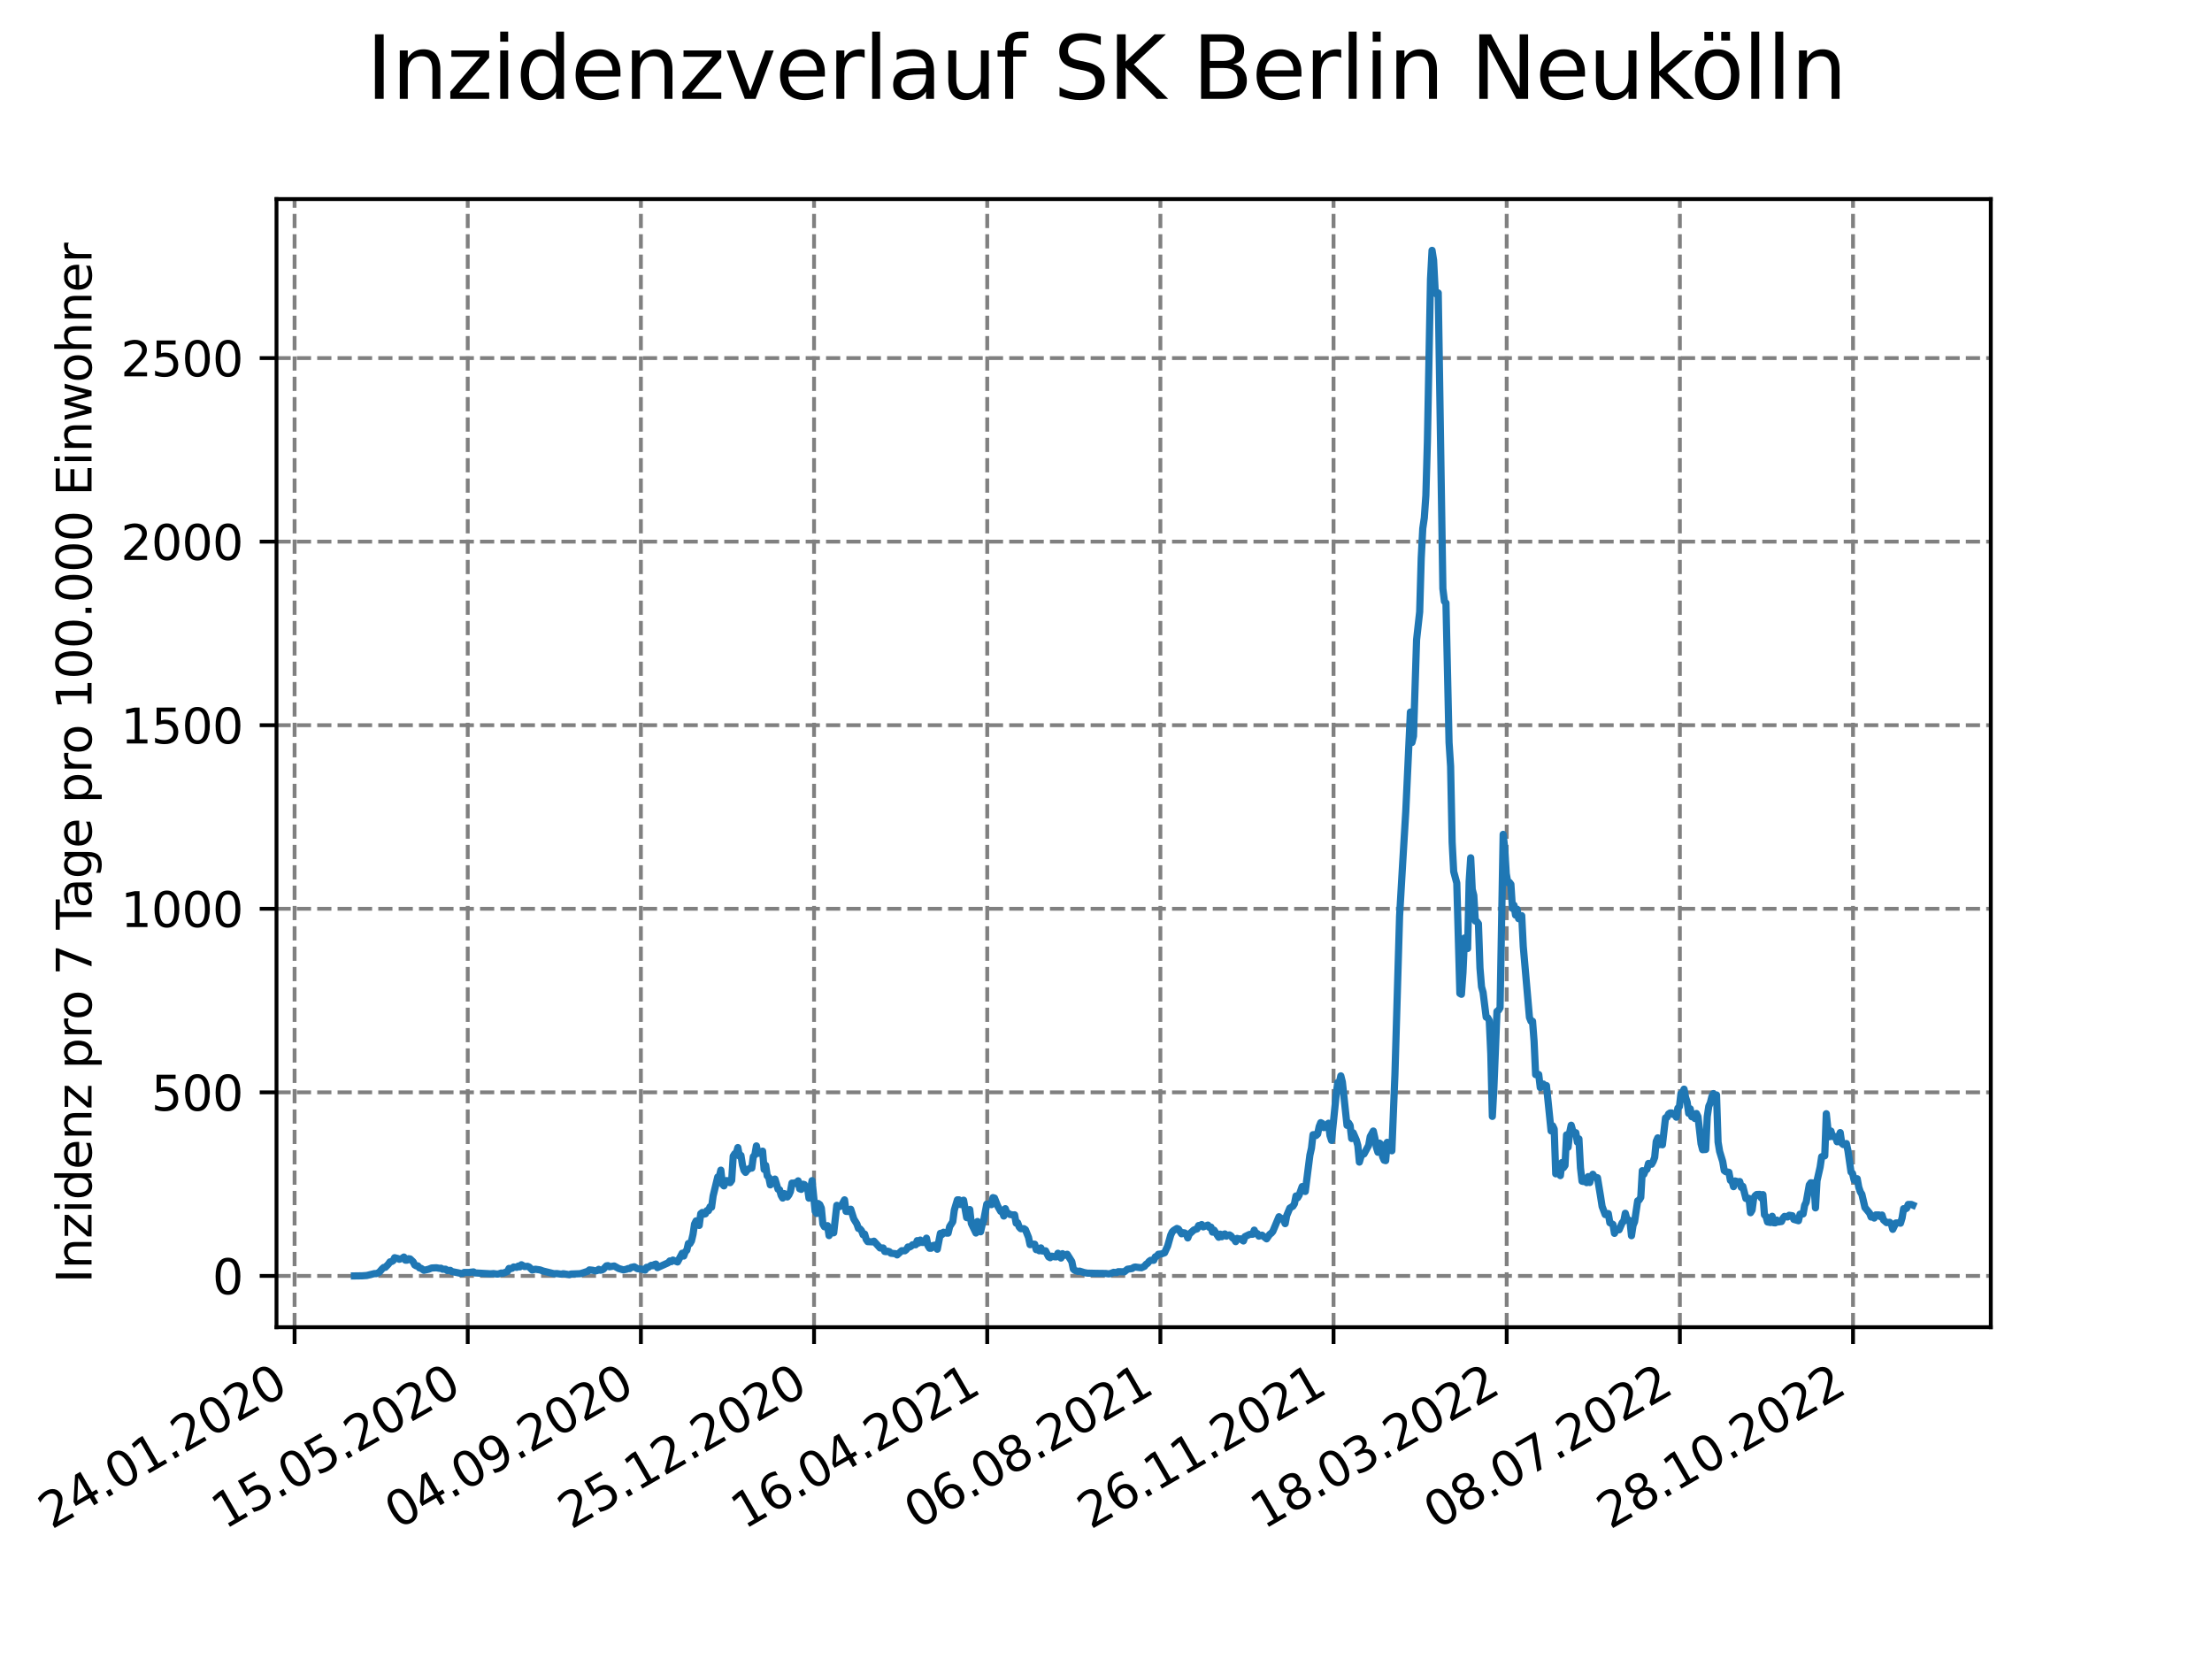 <?xml version="1.0" encoding="utf-8" standalone="no"?>
<!DOCTYPE svg PUBLIC "-//W3C//DTD SVG 1.1//EN"
  "http://www.w3.org/Graphics/SVG/1.1/DTD/svg11.dtd">
<svg xmlns:xlink="http://www.w3.org/1999/xlink" width="460.8pt" height="345.6pt" viewBox="0 0 460.8 345.6" xmlns="http://www.w3.org/2000/svg" version="1.1">
 <defs>
  <style type="text/css">*{stroke-linejoin: round; stroke-linecap: butt}</style>
 </defs>
 <g id="figure_1">
  <g id="patch_1">
   <path d="M 0 345.6 
L 460.8 345.6 
L 460.8 0 
L 0 0 
z
" style="fill: #ffffff"/>
  </g>
  <g id="axes_1">
   <g id="patch_2">
    <path d="M 57.6 276.48 
L 414.72 276.48 
L 414.72 41.472 
L 57.6 41.472 
z
" style="fill: #ffffff"/>
   </g>
   <g id="matplotlib.axis_1">
    <g id="xtick_1">
     <g id="line2d_1">
      <path d="M 61.366 276.48 
L 61.366 41.472 
" clip-path="url(#pa48aace4c1)" style="fill: none; stroke-dasharray: 2.96,1.28; stroke-dashoffset: 0; stroke: #808080; stroke-width: 0.8"/>
     </g>
     <g id="line2d_2">
      <defs>
       <path id="m41b47f942e" d="M 0 0 
L 0 3.5 
" style="stroke: #000000; stroke-width: 0.8"/>
      </defs>
      <g>
       <use xlink:href="#m41b47f942e" x="61.366" y="276.48" style="stroke: #000000; stroke-width: 0.8"/>
      </g>
     </g>
     <g id="text_1">
      <!-- 24.01.2020 -->
      <g transform="translate(10.74 318.689) rotate(-30) scale(0.1 -0.1)">
       <defs>
        <path id="DejaVuSans-32" d="M 1228 531 
L 3431 531 
L 3431 0 
L 469 0 
L 469 531 
Q 828 903 1448 1529 
Q 2069 2156 2228 2338 
Q 2531 2678 2651 2914 
Q 2772 3150 2772 3378 
Q 2772 3750 2511 3984 
Q 2250 4219 1831 4219 
Q 1534 4219 1204 4116 
Q 875 4013 500 3803 
L 500 4441 
Q 881 4594 1212 4672 
Q 1544 4750 1819 4750 
Q 2544 4750 2975 4387 
Q 3406 4025 3406 3419 
Q 3406 3131 3298 2873 
Q 3191 2616 2906 2266 
Q 2828 2175 2409 1742 
Q 1991 1309 1228 531 
z
" transform="scale(0.016)"/>
        <path id="DejaVuSans-34" d="M 2419 4116 
L 825 1625 
L 2419 1625 
L 2419 4116 
z
M 2253 4666 
L 3047 4666 
L 3047 1625 
L 3713 1625 
L 3713 1100 
L 3047 1100 
L 3047 0 
L 2419 0 
L 2419 1100 
L 313 1100 
L 313 1709 
L 2253 4666 
z
" transform="scale(0.016)"/>
        <path id="DejaVuSans-2e" d="M 684 794 
L 1344 794 
L 1344 0 
L 684 0 
L 684 794 
z
" transform="scale(0.016)"/>
        <path id="DejaVuSans-30" d="M 2034 4250 
Q 1547 4250 1301 3770 
Q 1056 3291 1056 2328 
Q 1056 1369 1301 889 
Q 1547 409 2034 409 
Q 2525 409 2770 889 
Q 3016 1369 3016 2328 
Q 3016 3291 2770 3770 
Q 2525 4250 2034 4250 
z
M 2034 4750 
Q 2819 4750 3233 4129 
Q 3647 3509 3647 2328 
Q 3647 1150 3233 529 
Q 2819 -91 2034 -91 
Q 1250 -91 836 529 
Q 422 1150 422 2328 
Q 422 3509 836 4129 
Q 1250 4750 2034 4750 
z
" transform="scale(0.016)"/>
        <path id="DejaVuSans-31" d="M 794 531 
L 1825 531 
L 1825 4091 
L 703 3866 
L 703 4441 
L 1819 4666 
L 2450 4666 
L 2450 531 
L 3481 531 
L 3481 0 
L 794 0 
L 794 531 
z
" transform="scale(0.016)"/>
       </defs>
       <use xlink:href="#DejaVuSans-32"/>
       <use xlink:href="#DejaVuSans-34" x="63.623"/>
       <use xlink:href="#DejaVuSans-2e" x="127.246"/>
       <use xlink:href="#DejaVuSans-30" x="159.033"/>
       <use xlink:href="#DejaVuSans-31" x="222.656"/>
       <use xlink:href="#DejaVuSans-2e" x="286.279"/>
       <use xlink:href="#DejaVuSans-32" x="318.066"/>
       <use xlink:href="#DejaVuSans-30" x="381.689"/>
       <use xlink:href="#DejaVuSans-32" x="445.312"/>
       <use xlink:href="#DejaVuSans-30" x="508.936"/>
      </g>
     </g>
    </g>
    <g id="xtick_2">
     <g id="line2d_3">
      <path d="M 97.438 276.48 
L 97.438 41.472 
" clip-path="url(#pa48aace4c1)" style="fill: none; stroke-dasharray: 2.96,1.28; stroke-dashoffset: 0; stroke: #808080; stroke-width: 0.8"/>
     </g>
     <g id="line2d_4">
      <g>
       <use xlink:href="#m41b47f942e" x="97.438" y="276.48" style="stroke: #000000; stroke-width: 0.8"/>
      </g>
     </g>
     <g id="text_2">
      <!-- 15.05.2020 -->
      <g transform="translate(46.813 318.689) rotate(-30) scale(0.1 -0.1)">
       <defs>
        <path id="DejaVuSans-35" d="M 691 4666 
L 3169 4666 
L 3169 4134 
L 1269 4134 
L 1269 2991 
Q 1406 3038 1543 3061 
Q 1681 3084 1819 3084 
Q 2600 3084 3056 2656 
Q 3513 2228 3513 1497 
Q 3513 744 3044 326 
Q 2575 -91 1722 -91 
Q 1428 -91 1123 -41 
Q 819 9 494 109 
L 494 744 
Q 775 591 1075 516 
Q 1375 441 1709 441 
Q 2250 441 2565 725 
Q 2881 1009 2881 1497 
Q 2881 1984 2565 2268 
Q 2250 2553 1709 2553 
Q 1456 2553 1204 2497 
Q 953 2441 691 2322 
L 691 4666 
z
" transform="scale(0.016)"/>
       </defs>
       <use xlink:href="#DejaVuSans-31"/>
       <use xlink:href="#DejaVuSans-35" x="63.623"/>
       <use xlink:href="#DejaVuSans-2e" x="127.246"/>
       <use xlink:href="#DejaVuSans-30" x="159.033"/>
       <use xlink:href="#DejaVuSans-35" x="222.656"/>
       <use xlink:href="#DejaVuSans-2e" x="286.279"/>
       <use xlink:href="#DejaVuSans-32" x="318.066"/>
       <use xlink:href="#DejaVuSans-30" x="381.689"/>
       <use xlink:href="#DejaVuSans-32" x="445.312"/>
       <use xlink:href="#DejaVuSans-30" x="508.936"/>
      </g>
     </g>
    </g>
    <g id="xtick_3">
     <g id="line2d_5">
      <path d="M 133.511 276.48 
L 133.511 41.472 
" clip-path="url(#pa48aace4c1)" style="fill: none; stroke-dasharray: 2.96,1.28; stroke-dashoffset: 0; stroke: #808080; stroke-width: 0.8"/>
     </g>
     <g id="line2d_6">
      <g>
       <use xlink:href="#m41b47f942e" x="133.511" y="276.48" style="stroke: #000000; stroke-width: 0.8"/>
      </g>
     </g>
     <g id="text_3">
      <!-- 04.09.2020 -->
      <g transform="translate(82.886 318.689) rotate(-30) scale(0.1 -0.1)">
       <defs>
        <path id="DejaVuSans-39" d="M 703 97 
L 703 672 
Q 941 559 1184 500 
Q 1428 441 1663 441 
Q 2288 441 2617 861 
Q 2947 1281 2994 2138 
Q 2813 1869 2534 1725 
Q 2256 1581 1919 1581 
Q 1219 1581 811 2004 
Q 403 2428 403 3163 
Q 403 3881 828 4315 
Q 1253 4750 1959 4750 
Q 2769 4750 3195 4129 
Q 3622 3509 3622 2328 
Q 3622 1225 3098 567 
Q 2575 -91 1691 -91 
Q 1453 -91 1209 -44 
Q 966 3 703 97 
z
M 1959 2075 
Q 2384 2075 2632 2365 
Q 2881 2656 2881 3163 
Q 2881 3666 2632 3958 
Q 2384 4250 1959 4250 
Q 1534 4250 1286 3958 
Q 1038 3666 1038 3163 
Q 1038 2656 1286 2365 
Q 1534 2075 1959 2075 
z
" transform="scale(0.016)"/>
       </defs>
       <use xlink:href="#DejaVuSans-30"/>
       <use xlink:href="#DejaVuSans-34" x="63.623"/>
       <use xlink:href="#DejaVuSans-2e" x="127.246"/>
       <use xlink:href="#DejaVuSans-30" x="159.033"/>
       <use xlink:href="#DejaVuSans-39" x="222.656"/>
       <use xlink:href="#DejaVuSans-2e" x="286.279"/>
       <use xlink:href="#DejaVuSans-32" x="318.066"/>
       <use xlink:href="#DejaVuSans-30" x="381.689"/>
       <use xlink:href="#DejaVuSans-32" x="445.312"/>
       <use xlink:href="#DejaVuSans-30" x="508.936"/>
      </g>
     </g>
    </g>
    <g id="xtick_4">
     <g id="line2d_7">
      <path d="M 169.584 276.48 
L 169.584 41.472 
" clip-path="url(#pa48aace4c1)" style="fill: none; stroke-dasharray: 2.96,1.28; stroke-dashoffset: 0; stroke: #808080; stroke-width: 0.8"/>
     </g>
     <g id="line2d_8">
      <g>
       <use xlink:href="#m41b47f942e" x="169.584" y="276.48" style="stroke: #000000; stroke-width: 0.8"/>
      </g>
     </g>
     <g id="text_4">
      <!-- 25.12.2020 -->
      <g transform="translate(118.959 318.689) rotate(-30) scale(0.1 -0.1)">
       <use xlink:href="#DejaVuSans-32"/>
       <use xlink:href="#DejaVuSans-35" x="63.623"/>
       <use xlink:href="#DejaVuSans-2e" x="127.246"/>
       <use xlink:href="#DejaVuSans-31" x="159.033"/>
       <use xlink:href="#DejaVuSans-32" x="222.656"/>
       <use xlink:href="#DejaVuSans-2e" x="286.279"/>
       <use xlink:href="#DejaVuSans-32" x="318.066"/>
       <use xlink:href="#DejaVuSans-30" x="381.689"/>
       <use xlink:href="#DejaVuSans-32" x="445.312"/>
       <use xlink:href="#DejaVuSans-30" x="508.936"/>
      </g>
     </g>
    </g>
    <g id="xtick_5">
     <g id="line2d_9">
      <path d="M 205.657 276.48 
L 205.657 41.472 
" clip-path="url(#pa48aace4c1)" style="fill: none; stroke-dasharray: 2.96,1.28; stroke-dashoffset: 0; stroke: #808080; stroke-width: 0.8"/>
     </g>
     <g id="line2d_10">
      <g>
       <use xlink:href="#m41b47f942e" x="205.657" y="276.48" style="stroke: #000000; stroke-width: 0.8"/>
      </g>
     </g>
     <g id="text_5">
      <!-- 16.04.2021 -->
      <g transform="translate(155.031 318.689) rotate(-30) scale(0.1 -0.1)">
       <defs>
        <path id="DejaVuSans-36" d="M 2113 2584 
Q 1688 2584 1439 2293 
Q 1191 2003 1191 1497 
Q 1191 994 1439 701 
Q 1688 409 2113 409 
Q 2538 409 2786 701 
Q 3034 994 3034 1497 
Q 3034 2003 2786 2293 
Q 2538 2584 2113 2584 
z
M 3366 4563 
L 3366 3988 
Q 3128 4100 2886 4159 
Q 2644 4219 2406 4219 
Q 1781 4219 1451 3797 
Q 1122 3375 1075 2522 
Q 1259 2794 1537 2939 
Q 1816 3084 2150 3084 
Q 2853 3084 3261 2657 
Q 3669 2231 3669 1497 
Q 3669 778 3244 343 
Q 2819 -91 2113 -91 
Q 1303 -91 875 529 
Q 447 1150 447 2328 
Q 447 3434 972 4092 
Q 1497 4750 2381 4750 
Q 2619 4750 2861 4703 
Q 3103 4656 3366 4563 
z
" transform="scale(0.016)"/>
       </defs>
       <use xlink:href="#DejaVuSans-31"/>
       <use xlink:href="#DejaVuSans-36" x="63.623"/>
       <use xlink:href="#DejaVuSans-2e" x="127.246"/>
       <use xlink:href="#DejaVuSans-30" x="159.033"/>
       <use xlink:href="#DejaVuSans-34" x="222.656"/>
       <use xlink:href="#DejaVuSans-2e" x="286.279"/>
       <use xlink:href="#DejaVuSans-32" x="318.066"/>
       <use xlink:href="#DejaVuSans-30" x="381.689"/>
       <use xlink:href="#DejaVuSans-32" x="445.312"/>
       <use xlink:href="#DejaVuSans-31" x="508.936"/>
      </g>
     </g>
    </g>
    <g id="xtick_6">
     <g id="line2d_11">
      <path d="M 241.729 276.48 
L 241.729 41.472 
" clip-path="url(#pa48aace4c1)" style="fill: none; stroke-dasharray: 2.96,1.28; stroke-dashoffset: 0; stroke: #808080; stroke-width: 0.8"/>
     </g>
     <g id="line2d_12">
      <g>
       <use xlink:href="#m41b47f942e" x="241.729" y="276.48" style="stroke: #000000; stroke-width: 0.8"/>
      </g>
     </g>
     <g id="text_6">
      <!-- 06.08.2021 -->
      <g transform="translate(191.104 318.689) rotate(-30) scale(0.1 -0.1)">
       <defs>
        <path id="DejaVuSans-38" d="M 2034 2216 
Q 1584 2216 1326 1975 
Q 1069 1734 1069 1313 
Q 1069 891 1326 650 
Q 1584 409 2034 409 
Q 2484 409 2743 651 
Q 3003 894 3003 1313 
Q 3003 1734 2745 1975 
Q 2488 2216 2034 2216 
z
M 1403 2484 
Q 997 2584 770 2862 
Q 544 3141 544 3541 
Q 544 4100 942 4425 
Q 1341 4750 2034 4750 
Q 2731 4750 3128 4425 
Q 3525 4100 3525 3541 
Q 3525 3141 3298 2862 
Q 3072 2584 2669 2484 
Q 3125 2378 3379 2068 
Q 3634 1759 3634 1313 
Q 3634 634 3220 271 
Q 2806 -91 2034 -91 
Q 1263 -91 848 271 
Q 434 634 434 1313 
Q 434 1759 690 2068 
Q 947 2378 1403 2484 
z
M 1172 3481 
Q 1172 3119 1398 2916 
Q 1625 2713 2034 2713 
Q 2441 2713 2670 2916 
Q 2900 3119 2900 3481 
Q 2900 3844 2670 4047 
Q 2441 4250 2034 4250 
Q 1625 4250 1398 4047 
Q 1172 3844 1172 3481 
z
" transform="scale(0.016)"/>
       </defs>
       <use xlink:href="#DejaVuSans-30"/>
       <use xlink:href="#DejaVuSans-36" x="63.623"/>
       <use xlink:href="#DejaVuSans-2e" x="127.246"/>
       <use xlink:href="#DejaVuSans-30" x="159.033"/>
       <use xlink:href="#DejaVuSans-38" x="222.656"/>
       <use xlink:href="#DejaVuSans-2e" x="286.279"/>
       <use xlink:href="#DejaVuSans-32" x="318.066"/>
       <use xlink:href="#DejaVuSans-30" x="381.689"/>
       <use xlink:href="#DejaVuSans-32" x="445.312"/>
       <use xlink:href="#DejaVuSans-31" x="508.936"/>
      </g>
     </g>
    </g>
    <g id="xtick_7">
     <g id="line2d_13">
      <path d="M 277.802 276.48 
L 277.802 41.472 
" clip-path="url(#pa48aace4c1)" style="fill: none; stroke-dasharray: 2.96,1.28; stroke-dashoffset: 0; stroke: #808080; stroke-width: 0.8"/>
     </g>
     <g id="line2d_14">
      <g>
       <use xlink:href="#m41b47f942e" x="277.802" y="276.48" style="stroke: #000000; stroke-width: 0.8"/>
      </g>
     </g>
     <g id="text_7">
      <!-- 26.11.2021 -->
      <g transform="translate(227.177 318.689) rotate(-30) scale(0.1 -0.1)">
       <use xlink:href="#DejaVuSans-32"/>
       <use xlink:href="#DejaVuSans-36" x="63.623"/>
       <use xlink:href="#DejaVuSans-2e" x="127.246"/>
       <use xlink:href="#DejaVuSans-31" x="159.033"/>
       <use xlink:href="#DejaVuSans-31" x="222.656"/>
       <use xlink:href="#DejaVuSans-2e" x="286.279"/>
       <use xlink:href="#DejaVuSans-32" x="318.066"/>
       <use xlink:href="#DejaVuSans-30" x="381.689"/>
       <use xlink:href="#DejaVuSans-32" x="445.312"/>
       <use xlink:href="#DejaVuSans-31" x="508.936"/>
      </g>
     </g>
    </g>
    <g id="xtick_8">
     <g id="line2d_15">
      <path d="M 313.875 276.48 
L 313.875 41.472 
" clip-path="url(#pa48aace4c1)" style="fill: none; stroke-dasharray: 2.96,1.28; stroke-dashoffset: 0; stroke: #808080; stroke-width: 0.8"/>
     </g>
     <g id="line2d_16">
      <g>
       <use xlink:href="#m41b47f942e" x="313.875" y="276.48" style="stroke: #000000; stroke-width: 0.8"/>
      </g>
     </g>
     <g id="text_8">
      <!-- 18.03.2022 -->
      <g transform="translate(263.25 318.689) rotate(-30) scale(0.1 -0.1)">
       <defs>
        <path id="DejaVuSans-33" d="M 2597 2516 
Q 3050 2419 3304 2112 
Q 3559 1806 3559 1356 
Q 3559 666 3084 287 
Q 2609 -91 1734 -91 
Q 1441 -91 1130 -33 
Q 819 25 488 141 
L 488 750 
Q 750 597 1062 519 
Q 1375 441 1716 441 
Q 2309 441 2620 675 
Q 2931 909 2931 1356 
Q 2931 1769 2642 2001 
Q 2353 2234 1838 2234 
L 1294 2234 
L 1294 2753 
L 1863 2753 
Q 2328 2753 2575 2939 
Q 2822 3125 2822 3475 
Q 2822 3834 2567 4026 
Q 2313 4219 1838 4219 
Q 1578 4219 1281 4162 
Q 984 4106 628 3988 
L 628 4550 
Q 988 4650 1302 4700 
Q 1616 4750 1894 4750 
Q 2613 4750 3031 4423 
Q 3450 4097 3450 3541 
Q 3450 3153 3228 2886 
Q 3006 2619 2597 2516 
z
" transform="scale(0.016)"/>
       </defs>
       <use xlink:href="#DejaVuSans-31"/>
       <use xlink:href="#DejaVuSans-38" x="63.623"/>
       <use xlink:href="#DejaVuSans-2e" x="127.246"/>
       <use xlink:href="#DejaVuSans-30" x="159.033"/>
       <use xlink:href="#DejaVuSans-33" x="222.656"/>
       <use xlink:href="#DejaVuSans-2e" x="286.279"/>
       <use xlink:href="#DejaVuSans-32" x="318.066"/>
       <use xlink:href="#DejaVuSans-30" x="381.689"/>
       <use xlink:href="#DejaVuSans-32" x="445.312"/>
       <use xlink:href="#DejaVuSans-32" x="508.936"/>
      </g>
     </g>
    </g>
    <g id="xtick_9">
     <g id="line2d_17">
      <path d="M 349.947 276.48 
L 349.947 41.472 
" clip-path="url(#pa48aace4c1)" style="fill: none; stroke-dasharray: 2.96,1.28; stroke-dashoffset: 0; stroke: #808080; stroke-width: 0.8"/>
     </g>
     <g id="line2d_18">
      <g>
       <use xlink:href="#m41b47f942e" x="349.947" y="276.48" style="stroke: #000000; stroke-width: 0.8"/>
      </g>
     </g>
     <g id="text_9">
      <!-- 08.07.2022 -->
      <g transform="translate(299.322 318.689) rotate(-30) scale(0.1 -0.1)">
       <defs>
        <path id="DejaVuSans-37" d="M 525 4666 
L 3525 4666 
L 3525 4397 
L 1831 0 
L 1172 0 
L 2766 4134 
L 525 4134 
L 525 4666 
z
" transform="scale(0.016)"/>
       </defs>
       <use xlink:href="#DejaVuSans-30"/>
       <use xlink:href="#DejaVuSans-38" x="63.623"/>
       <use xlink:href="#DejaVuSans-2e" x="127.246"/>
       <use xlink:href="#DejaVuSans-30" x="159.033"/>
       <use xlink:href="#DejaVuSans-37" x="222.656"/>
       <use xlink:href="#DejaVuSans-2e" x="286.279"/>
       <use xlink:href="#DejaVuSans-32" x="318.066"/>
       <use xlink:href="#DejaVuSans-30" x="381.689"/>
       <use xlink:href="#DejaVuSans-32" x="445.312"/>
       <use xlink:href="#DejaVuSans-32" x="508.936"/>
      </g>
     </g>
    </g>
    <g id="xtick_10">
     <g id="line2d_19">
      <path d="M 386.02 276.48 
L 386.02 41.472 
" clip-path="url(#pa48aace4c1)" style="fill: none; stroke-dasharray: 2.96,1.28; stroke-dashoffset: 0; stroke: #808080; stroke-width: 0.8"/>
     </g>
     <g id="line2d_20">
      <g>
       <use xlink:href="#m41b47f942e" x="386.02" y="276.48" style="stroke: #000000; stroke-width: 0.8"/>
      </g>
     </g>
     <g id="text_10">
      <!-- 28.10.2022 -->
      <g transform="translate(335.395 318.689) rotate(-30) scale(0.1 -0.1)">
       <use xlink:href="#DejaVuSans-32"/>
       <use xlink:href="#DejaVuSans-38" x="63.623"/>
       <use xlink:href="#DejaVuSans-2e" x="127.246"/>
       <use xlink:href="#DejaVuSans-31" x="159.033"/>
       <use xlink:href="#DejaVuSans-30" x="222.656"/>
       <use xlink:href="#DejaVuSans-2e" x="286.279"/>
       <use xlink:href="#DejaVuSans-32" x="318.066"/>
       <use xlink:href="#DejaVuSans-30" x="381.689"/>
       <use xlink:href="#DejaVuSans-32" x="445.312"/>
       <use xlink:href="#DejaVuSans-32" x="508.936"/>
      </g>
     </g>
    </g>
   </g>
   <g id="matplotlib.axis_2">
    <g id="ytick_1">
     <g id="line2d_21">
      <path d="M 57.6 265.798 
L 414.72 265.798 
" clip-path="url(#pa48aace4c1)" style="fill: none; stroke-dasharray: 2.96,1.28; stroke-dashoffset: 0; stroke: #808080; stroke-width: 0.8"/>
     </g>
     <g id="line2d_22">
      <defs>
       <path id="m8c62182366" d="M 0 0 
L -3.5 0 
" style="stroke: #000000; stroke-width: 0.8"/>
      </defs>
      <g>
       <use xlink:href="#m8c62182366" x="57.6" y="265.798" style="stroke: #000000; stroke-width: 0.8"/>
      </g>
     </g>
     <g id="text_11">
      <!-- 0 -->
      <g transform="translate(44.237 269.597) scale(0.1 -0.1)">
       <use xlink:href="#DejaVuSans-30"/>
      </g>
     </g>
    </g>
    <g id="ytick_2">
     <g id="line2d_23">
      <path d="M 57.6 227.557 
L 414.72 227.557 
" clip-path="url(#pa48aace4c1)" style="fill: none; stroke-dasharray: 2.96,1.28; stroke-dashoffset: 0; stroke: #808080; stroke-width: 0.8"/>
     </g>
     <g id="line2d_24">
      <g>
       <use xlink:href="#m8c62182366" x="57.6" y="227.557" style="stroke: #000000; stroke-width: 0.8"/>
      </g>
     </g>
     <g id="text_12">
      <!-- 500 -->
      <g transform="translate(31.512 231.356) scale(0.1 -0.1)">
       <use xlink:href="#DejaVuSans-35"/>
       <use xlink:href="#DejaVuSans-30" x="63.623"/>
       <use xlink:href="#DejaVuSans-30" x="127.246"/>
      </g>
     </g>
    </g>
    <g id="ytick_3">
     <g id="line2d_25">
      <path d="M 57.6 189.317 
L 414.72 189.317 
" clip-path="url(#pa48aace4c1)" style="fill: none; stroke-dasharray: 2.96,1.28; stroke-dashoffset: 0; stroke: #808080; stroke-width: 0.8"/>
     </g>
     <g id="line2d_26">
      <g>
       <use xlink:href="#m8c62182366" x="57.6" y="189.317" style="stroke: #000000; stroke-width: 0.8"/>
      </g>
     </g>
     <g id="text_13">
      <!-- 1000 -->
      <g transform="translate(25.15 193.116) scale(0.1 -0.1)">
       <use xlink:href="#DejaVuSans-31"/>
       <use xlink:href="#DejaVuSans-30" x="63.623"/>
       <use xlink:href="#DejaVuSans-30" x="127.246"/>
       <use xlink:href="#DejaVuSans-30" x="190.869"/>
      </g>
     </g>
    </g>
    <g id="ytick_4">
     <g id="line2d_27">
      <path d="M 57.6 151.076 
L 414.72 151.076 
" clip-path="url(#pa48aace4c1)" style="fill: none; stroke-dasharray: 2.96,1.28; stroke-dashoffset: 0; stroke: #808080; stroke-width: 0.8"/>
     </g>
     <g id="line2d_28">
      <g>
       <use xlink:href="#m8c62182366" x="57.6" y="151.076" style="stroke: #000000; stroke-width: 0.8"/>
      </g>
     </g>
     <g id="text_14">
      <!-- 1500 -->
      <g transform="translate(25.15 154.875) scale(0.1 -0.1)">
       <use xlink:href="#DejaVuSans-31"/>
       <use xlink:href="#DejaVuSans-35" x="63.623"/>
       <use xlink:href="#DejaVuSans-30" x="127.246"/>
       <use xlink:href="#DejaVuSans-30" x="190.869"/>
      </g>
     </g>
    </g>
    <g id="ytick_5">
     <g id="line2d_29">
      <path d="M 57.6 112.835 
L 414.72 112.835 
" clip-path="url(#pa48aace4c1)" style="fill: none; stroke-dasharray: 2.96,1.28; stroke-dashoffset: 0; stroke: #808080; stroke-width: 0.8"/>
     </g>
     <g id="line2d_30">
      <g>
       <use xlink:href="#m8c62182366" x="57.6" y="112.835" style="stroke: #000000; stroke-width: 0.8"/>
      </g>
     </g>
     <g id="text_15">
      <!-- 2000 -->
      <g transform="translate(25.15 116.635) scale(0.1 -0.1)">
       <use xlink:href="#DejaVuSans-32"/>
       <use xlink:href="#DejaVuSans-30" x="63.623"/>
       <use xlink:href="#DejaVuSans-30" x="127.246"/>
       <use xlink:href="#DejaVuSans-30" x="190.869"/>
      </g>
     </g>
    </g>
    <g id="ytick_6">
     <g id="line2d_31">
      <path d="M 57.6 74.595 
L 414.72 74.595 
" clip-path="url(#pa48aace4c1)" style="fill: none; stroke-dasharray: 2.96,1.28; stroke-dashoffset: 0; stroke: #808080; stroke-width: 0.8"/>
     </g>
     <g id="line2d_32">
      <g>
       <use xlink:href="#m8c62182366" x="57.6" y="74.595" style="stroke: #000000; stroke-width: 0.8"/>
      </g>
     </g>
     <g id="text_16">
      <!-- 2500 -->
      <g transform="translate(25.15 78.394) scale(0.1 -0.1)">
       <use xlink:href="#DejaVuSans-32"/>
       <use xlink:href="#DejaVuSans-35" x="63.623"/>
       <use xlink:href="#DejaVuSans-30" x="127.246"/>
       <use xlink:href="#DejaVuSans-30" x="190.869"/>
      </g>
     </g>
    </g>
    <g id="text_17">
     <!-- Inzidenz pro 7 Tage pro 100.000 Einwohner -->
     <g transform="translate(19.07 267.301) rotate(-90) scale(0.1 -0.1)">
      <defs>
       <path id="DejaVuSans-49" d="M 628 4666 
L 1259 4666 
L 1259 0 
L 628 0 
L 628 4666 
z
" transform="scale(0.016)"/>
       <path id="DejaVuSans-6e" d="M 3513 2113 
L 3513 0 
L 2938 0 
L 2938 2094 
Q 2938 2591 2744 2837 
Q 2550 3084 2163 3084 
Q 1697 3084 1428 2787 
Q 1159 2491 1159 1978 
L 1159 0 
L 581 0 
L 581 3500 
L 1159 3500 
L 1159 2956 
Q 1366 3272 1645 3428 
Q 1925 3584 2291 3584 
Q 2894 3584 3203 3211 
Q 3513 2838 3513 2113 
z
" transform="scale(0.016)"/>
       <path id="DejaVuSans-7a" d="M 353 3500 
L 3084 3500 
L 3084 2975 
L 922 459 
L 3084 459 
L 3084 0 
L 275 0 
L 275 525 
L 2438 3041 
L 353 3041 
L 353 3500 
z
" transform="scale(0.016)"/>
       <path id="DejaVuSans-69" d="M 603 3500 
L 1178 3500 
L 1178 0 
L 603 0 
L 603 3500 
z
M 603 4863 
L 1178 4863 
L 1178 4134 
L 603 4134 
L 603 4863 
z
" transform="scale(0.016)"/>
       <path id="DejaVuSans-64" d="M 2906 2969 
L 2906 4863 
L 3481 4863 
L 3481 0 
L 2906 0 
L 2906 525 
Q 2725 213 2448 61 
Q 2172 -91 1784 -91 
Q 1150 -91 751 415 
Q 353 922 353 1747 
Q 353 2572 751 3078 
Q 1150 3584 1784 3584 
Q 2172 3584 2448 3432 
Q 2725 3281 2906 2969 
z
M 947 1747 
Q 947 1113 1208 752 
Q 1469 391 1925 391 
Q 2381 391 2643 752 
Q 2906 1113 2906 1747 
Q 2906 2381 2643 2742 
Q 2381 3103 1925 3103 
Q 1469 3103 1208 2742 
Q 947 2381 947 1747 
z
" transform="scale(0.016)"/>
       <path id="DejaVuSans-65" d="M 3597 1894 
L 3597 1613 
L 953 1613 
Q 991 1019 1311 708 
Q 1631 397 2203 397 
Q 2534 397 2845 478 
Q 3156 559 3463 722 
L 3463 178 
Q 3153 47 2828 -22 
Q 2503 -91 2169 -91 
Q 1331 -91 842 396 
Q 353 884 353 1716 
Q 353 2575 817 3079 
Q 1281 3584 2069 3584 
Q 2775 3584 3186 3129 
Q 3597 2675 3597 1894 
z
M 3022 2063 
Q 3016 2534 2758 2815 
Q 2500 3097 2075 3097 
Q 1594 3097 1305 2825 
Q 1016 2553 972 2059 
L 3022 2063 
z
" transform="scale(0.016)"/>
       <path id="DejaVuSans-20" transform="scale(0.016)"/>
       <path id="DejaVuSans-70" d="M 1159 525 
L 1159 -1331 
L 581 -1331 
L 581 3500 
L 1159 3500 
L 1159 2969 
Q 1341 3281 1617 3432 
Q 1894 3584 2278 3584 
Q 2916 3584 3314 3078 
Q 3713 2572 3713 1747 
Q 3713 922 3314 415 
Q 2916 -91 2278 -91 
Q 1894 -91 1617 61 
Q 1341 213 1159 525 
z
M 3116 1747 
Q 3116 2381 2855 2742 
Q 2594 3103 2138 3103 
Q 1681 3103 1420 2742 
Q 1159 2381 1159 1747 
Q 1159 1113 1420 752 
Q 1681 391 2138 391 
Q 2594 391 2855 752 
Q 3116 1113 3116 1747 
z
" transform="scale(0.016)"/>
       <path id="DejaVuSans-72" d="M 2631 2963 
Q 2534 3019 2420 3045 
Q 2306 3072 2169 3072 
Q 1681 3072 1420 2755 
Q 1159 2438 1159 1844 
L 1159 0 
L 581 0 
L 581 3500 
L 1159 3500 
L 1159 2956 
Q 1341 3275 1631 3429 
Q 1922 3584 2338 3584 
Q 2397 3584 2469 3576 
Q 2541 3569 2628 3553 
L 2631 2963 
z
" transform="scale(0.016)"/>
       <path id="DejaVuSans-6f" d="M 1959 3097 
Q 1497 3097 1228 2736 
Q 959 2375 959 1747 
Q 959 1119 1226 758 
Q 1494 397 1959 397 
Q 2419 397 2687 759 
Q 2956 1122 2956 1747 
Q 2956 2369 2687 2733 
Q 2419 3097 1959 3097 
z
M 1959 3584 
Q 2709 3584 3137 3096 
Q 3566 2609 3566 1747 
Q 3566 888 3137 398 
Q 2709 -91 1959 -91 
Q 1206 -91 779 398 
Q 353 888 353 1747 
Q 353 2609 779 3096 
Q 1206 3584 1959 3584 
z
" transform="scale(0.016)"/>
       <path id="DejaVuSans-54" d="M -19 4666 
L 3928 4666 
L 3928 4134 
L 2272 4134 
L 2272 0 
L 1638 0 
L 1638 4134 
L -19 4134 
L -19 4666 
z
" transform="scale(0.016)"/>
       <path id="DejaVuSans-61" d="M 2194 1759 
Q 1497 1759 1228 1600 
Q 959 1441 959 1056 
Q 959 750 1161 570 
Q 1363 391 1709 391 
Q 2188 391 2477 730 
Q 2766 1069 2766 1631 
L 2766 1759 
L 2194 1759 
z
M 3341 1997 
L 3341 0 
L 2766 0 
L 2766 531 
Q 2569 213 2275 61 
Q 1981 -91 1556 -91 
Q 1019 -91 701 211 
Q 384 513 384 1019 
Q 384 1609 779 1909 
Q 1175 2209 1959 2209 
L 2766 2209 
L 2766 2266 
Q 2766 2663 2505 2880 
Q 2244 3097 1772 3097 
Q 1472 3097 1187 3025 
Q 903 2953 641 2809 
L 641 3341 
Q 956 3463 1253 3523 
Q 1550 3584 1831 3584 
Q 2591 3584 2966 3190 
Q 3341 2797 3341 1997 
z
" transform="scale(0.016)"/>
       <path id="DejaVuSans-67" d="M 2906 1791 
Q 2906 2416 2648 2759 
Q 2391 3103 1925 3103 
Q 1463 3103 1205 2759 
Q 947 2416 947 1791 
Q 947 1169 1205 825 
Q 1463 481 1925 481 
Q 2391 481 2648 825 
Q 2906 1169 2906 1791 
z
M 3481 434 
Q 3481 -459 3084 -895 
Q 2688 -1331 1869 -1331 
Q 1566 -1331 1297 -1286 
Q 1028 -1241 775 -1147 
L 775 -588 
Q 1028 -725 1275 -790 
Q 1522 -856 1778 -856 
Q 2344 -856 2625 -561 
Q 2906 -266 2906 331 
L 2906 616 
Q 2728 306 2450 153 
Q 2172 0 1784 0 
Q 1141 0 747 490 
Q 353 981 353 1791 
Q 353 2603 747 3093 
Q 1141 3584 1784 3584 
Q 2172 3584 2450 3431 
Q 2728 3278 2906 2969 
L 2906 3500 
L 3481 3500 
L 3481 434 
z
" transform="scale(0.016)"/>
       <path id="DejaVuSans-45" d="M 628 4666 
L 3578 4666 
L 3578 4134 
L 1259 4134 
L 1259 2753 
L 3481 2753 
L 3481 2222 
L 1259 2222 
L 1259 531 
L 3634 531 
L 3634 0 
L 628 0 
L 628 4666 
z
" transform="scale(0.016)"/>
       <path id="DejaVuSans-77" d="M 269 3500 
L 844 3500 
L 1563 769 
L 2278 3500 
L 2956 3500 
L 3675 769 
L 4391 3500 
L 4966 3500 
L 4050 0 
L 3372 0 
L 2619 2869 
L 1863 0 
L 1184 0 
L 269 3500 
z
" transform="scale(0.016)"/>
       <path id="DejaVuSans-68" d="M 3513 2113 
L 3513 0 
L 2938 0 
L 2938 2094 
Q 2938 2591 2744 2837 
Q 2550 3084 2163 3084 
Q 1697 3084 1428 2787 
Q 1159 2491 1159 1978 
L 1159 0 
L 581 0 
L 581 4863 
L 1159 4863 
L 1159 2956 
Q 1366 3272 1645 3428 
Q 1925 3584 2291 3584 
Q 2894 3584 3203 3211 
Q 3513 2838 3513 2113 
z
" transform="scale(0.016)"/>
      </defs>
      <use xlink:href="#DejaVuSans-49"/>
      <use xlink:href="#DejaVuSans-6e" x="29.492"/>
      <use xlink:href="#DejaVuSans-7a" x="92.871"/>
      <use xlink:href="#DejaVuSans-69" x="145.361"/>
      <use xlink:href="#DejaVuSans-64" x="173.145"/>
      <use xlink:href="#DejaVuSans-65" x="236.621"/>
      <use xlink:href="#DejaVuSans-6e" x="298.145"/>
      <use xlink:href="#DejaVuSans-7a" x="361.523"/>
      <use xlink:href="#DejaVuSans-20" x="414.014"/>
      <use xlink:href="#DejaVuSans-70" x="445.801"/>
      <use xlink:href="#DejaVuSans-72" x="509.277"/>
      <use xlink:href="#DejaVuSans-6f" x="548.141"/>
      <use xlink:href="#DejaVuSans-20" x="609.322"/>
      <use xlink:href="#DejaVuSans-37" x="641.109"/>
      <use xlink:href="#DejaVuSans-20" x="704.732"/>
      <use xlink:href="#DejaVuSans-54" x="736.52"/>
      <use xlink:href="#DejaVuSans-61" x="781.104"/>
      <use xlink:href="#DejaVuSans-67" x="842.383"/>
      <use xlink:href="#DejaVuSans-65" x="905.859"/>
      <use xlink:href="#DejaVuSans-20" x="967.383"/>
      <use xlink:href="#DejaVuSans-70" x="999.17"/>
      <use xlink:href="#DejaVuSans-72" x="1062.646"/>
      <use xlink:href="#DejaVuSans-6f" x="1101.51"/>
      <use xlink:href="#DejaVuSans-20" x="1162.691"/>
      <use xlink:href="#DejaVuSans-31" x="1194.479"/>
      <use xlink:href="#DejaVuSans-30" x="1258.102"/>
      <use xlink:href="#DejaVuSans-30" x="1321.725"/>
      <use xlink:href="#DejaVuSans-2e" x="1385.348"/>
      <use xlink:href="#DejaVuSans-30" x="1417.135"/>
      <use xlink:href="#DejaVuSans-30" x="1480.758"/>
      <use xlink:href="#DejaVuSans-30" x="1544.381"/>
      <use xlink:href="#DejaVuSans-20" x="1608.004"/>
      <use xlink:href="#DejaVuSans-45" x="1639.791"/>
      <use xlink:href="#DejaVuSans-69" x="1702.975"/>
      <use xlink:href="#DejaVuSans-6e" x="1730.758"/>
      <use xlink:href="#DejaVuSans-77" x="1794.137"/>
      <use xlink:href="#DejaVuSans-6f" x="1875.924"/>
      <use xlink:href="#DejaVuSans-68" x="1937.105"/>
      <use xlink:href="#DejaVuSans-6e" x="2000.484"/>
      <use xlink:href="#DejaVuSans-65" x="2063.863"/>
      <use xlink:href="#DejaVuSans-72" x="2125.387"/>
     </g>
    </g>
   </g>
   <g id="line2d_33">
    <path d="M 73.833 265.798 
L 75.443 265.775 
L 76.409 265.705 
L 78.02 265.309 
L 78.342 265.332 
L 78.986 265.053 
L 79.63 264.309 
L 79.952 264.029 
L 80.274 264.006 
L 80.918 263.331 
L 81.241 262.866 
L 81.563 262.819 
L 81.885 262.633 
L 82.207 262.005 
L 82.851 262.168 
L 83.173 262.331 
L 83.817 262.121 
L 84.139 261.865 
L 84.461 262.517 
L 84.783 262.517 
L 85.105 262.214 
L 85.428 262.261 
L 86.072 262.866 
L 86.394 263.517 
L 86.716 263.704 
L 87.038 263.704 
L 87.36 264.122 
L 87.682 264.192 
L 88.326 264.634 
L 89.292 264.402 
L 89.937 264.146 
L 90.903 264.099 
L 91.547 264.215 
L 91.869 264.192 
L 92.191 264.402 
L 92.835 264.402 
L 93.157 264.681 
L 93.802 264.634 
L 94.124 264.89 
L 95.412 265.146 
L 96.056 265.286 
L 96.378 265.263 
L 96.7 265.076 
L 97.666 265.076 
L 98.633 264.96 
L 98.955 265.17 
L 102.176 265.356 
L 102.82 265.309 
L 103.464 265.402 
L 103.786 265.402 
L 104.43 265.193 
L 104.752 265.239 
L 105.396 265.007 
L 105.718 264.867 
L 106.041 264.239 
L 106.363 264.285 
L 106.685 264.215 
L 107.007 263.936 
L 107.651 264.006 
L 107.973 263.75 
L 108.295 263.913 
L 108.617 263.471 
L 109.261 263.843 
L 109.905 263.797 
L 110.228 263.936 
L 110.872 264.564 
L 111.516 264.402 
L 112.482 264.541 
L 113.126 264.774 
L 115.381 265.332 
L 116.025 265.309 
L 116.669 265.402 
L 116.991 265.425 
L 117.313 265.332 
L 118.602 265.542 
L 118.924 265.402 
L 120.856 265.332 
L 121.5 265.146 
L 122.466 264.82 
L 122.789 264.541 
L 123.433 264.611 
L 124.077 264.751 
L 124.399 264.681 
L 124.721 264.425 
L 125.043 264.611 
L 125.365 264.564 
L 125.687 264.402 
L 126.331 263.704 
L 126.654 263.657 
L 126.976 263.89 
L 127.942 263.727 
L 128.908 264.262 
L 129.874 264.541 
L 130.518 264.402 
L 130.841 264.262 
L 131.163 264.285 
L 131.485 264.029 
L 132.129 263.89 
L 132.773 264.285 
L 133.739 264.402 
L 134.383 264.588 
L 134.705 264.006 
L 135.028 264.029 
L 135.672 263.587 
L 135.994 263.68 
L 136.316 263.424 
L 136.638 263.331 
L 136.96 264.076 
L 139.215 263.052 
L 139.537 262.68 
L 139.859 262.819 
L 140.181 262.493 
L 141.147 262.889 
L 142.113 261.074 
L 142.435 261.656 
L 142.757 260.771 
L 143.079 260.446 
L 143.402 259.049 
L 143.724 259.073 
L 144.046 258.514 
L 144.368 257.141 
L 144.69 254.977 
L 145.012 254.326 
L 145.334 254.651 
L 145.656 255.28 
L 145.978 252.836 
L 146.3 252.58 
L 146.622 252.929 
L 146.944 252.86 
L 147.266 252.185 
L 147.589 252.208 
L 147.911 251.394 
L 148.233 251.487 
L 148.555 249.136 
L 149.521 245.18 
L 149.843 245.111 
L 150.165 243.761 
L 150.487 246.693 
L 150.809 247.042 
L 151.131 245.972 
L 151.454 245.948 
L 151.776 246.297 
L 152.098 246.367 
L 152.42 245.902 
L 152.742 240.852 
L 153.064 240.34 
L 153.386 240.177 
L 153.708 239.06 
L 154.03 240.829 
L 154.352 240.689 
L 154.674 242.714 
L 154.996 243.831 
L 155.318 244.226 
L 155.641 243.761 
L 156.285 243.319 
L 156.607 243.342 
L 156.929 240.945 
L 157.251 240.573 
L 157.573 238.711 
L 157.895 240.27 
L 158.539 240.131 
L 158.861 239.805 
L 159.183 243.621 
L 159.505 242.76 
L 159.828 244.948 
L 160.15 245.274 
L 160.472 246.833 
L 160.794 245.762 
L 161.116 246.181 
L 161.438 245.623 
L 162.082 247.74 
L 162.404 247.857 
L 162.726 249.02 
L 163.048 249.578 
L 163.37 248.648 
L 163.692 249.136 
L 164.015 249.346 
L 164.337 248.927 
L 164.659 248.206 
L 164.981 246.46 
L 165.303 246.484 
L 165.625 246.39 
L 165.947 246.6 
L 166.269 245.995 
L 166.591 247.647 
L 166.913 247.763 
L 167.235 246.693 
L 167.557 246.763 
L 167.879 247.345 
L 168.202 247.345 
L 168.524 249.602 
L 169.168 245.948 
L 169.812 252.324 
L 170.134 252.79 
L 170.456 250.719 
L 170.778 250.951 
L 171.1 251.673 
L 171.422 255 
L 171.744 255.559 
L 172.066 255.582 
L 172.389 255.326 
L 172.711 257.397 
L 173.033 256.117 
L 173.355 256.839 
L 173.677 256.816 
L 174.321 251.091 
L 174.643 251.347 
L 174.965 251.347 
L 175.287 251.114 
L 175.931 249.951 
L 176.254 252.348 
L 176.576 252.371 
L 176.898 252.278 
L 177.22 251.906 
L 177.864 253.93 
L 178.508 254.977 
L 178.83 255.908 
L 179.152 256.001 
L 179.474 256.373 
L 179.796 257.234 
L 180.118 257.071 
L 180.441 258.188 
L 180.763 258.654 
L 181.729 258.7 
L 182.051 258.561 
L 183.339 259.98 
L 183.983 259.98 
L 184.305 260.702 
L 184.628 260.748 
L 184.95 260.655 
L 185.272 260.748 
L 185.594 261.074 
L 186.56 261.167 
L 186.882 261.423 
L 187.848 260.539 
L 188.492 260.562 
L 188.815 260.306 
L 189.137 259.771 
L 189.459 259.794 
L 189.781 259.631 
L 190.103 259.305 
L 190.747 259.305 
L 191.069 258.444 
L 191.391 258.933 
L 191.713 258.328 
L 192.035 258.817 
L 192.679 258.817 
L 193.002 257.932 
L 193.324 259.515 
L 193.646 260.027 
L 193.968 260.027 
L 194.29 259.492 
L 194.934 259.352 
L 195.256 260.236 
L 195.9 256.932 
L 196.222 257.188 
L 196.544 256.699 
L 197.189 256.885 
L 197.511 256.885 
L 197.833 255.512 
L 198.477 254.512 
L 198.799 252.092 
L 199.443 249.951 
L 199.765 249.951 
L 200.087 250.928 
L 200.409 250.789 
L 200.731 250.021 
L 201.376 253.651 
L 201.698 253.697 
L 202.02 251.975 
L 202.342 254.861 
L 203.308 256.862 
L 203.63 254.465 
L 203.952 255.117 
L 204.274 256.606 
L 204.596 255.163 
L 204.918 254.233 
L 205.563 250.835 
L 205.885 250.882 
L 206.207 250.719 
L 206.529 250.951 
L 206.851 249.485 
L 207.173 249.578 
L 207.817 251.207 
L 208.461 252.348 
L 208.783 252.348 
L 209.105 253.325 
L 209.428 251.789 
L 209.75 252.72 
L 210.072 252.767 
L 210.394 252.999 
L 211.038 253.092 
L 211.36 253.069 
L 211.682 254.814 
L 212.004 254.721 
L 212.326 255.629 
L 212.648 255.955 
L 213.292 255.955 
L 213.615 256.164 
L 214.259 257.77 
L 214.581 259.282 
L 214.903 259.166 
L 215.547 259.189 
L 215.869 260.329 
L 216.191 260.329 
L 216.513 260.562 
L 216.835 259.957 
L 217.157 260.609 
L 217.802 260.562 
L 218.446 261.819 
L 218.768 262.005 
L 219.09 261.679 
L 219.734 261.819 
L 220.056 261.819 
L 220.378 261.074 
L 221.022 262.075 
L 221.344 261.167 
L 221.666 261.516 
L 222.311 261.283 
L 223.277 262.819 
L 223.599 264.378 
L 223.921 264.658 
L 224.565 264.867 
L 224.887 264.797 
L 225.854 265.1 
L 226.498 265.216 
L 228.43 265.263 
L 230.363 265.286 
L 231.007 265.379 
L 231.651 265.193 
L 231.973 265.053 
L 232.617 265.1 
L 232.939 264.914 
L 234.228 264.937 
L 234.872 264.402 
L 235.838 264.262 
L 236.16 264.029 
L 236.482 263.936 
L 237.126 264.029 
L 237.77 264.099 
L 238.415 263.797 
L 238.737 263.378 
L 239.059 263.192 
L 239.381 262.773 
L 239.703 262.54 
L 240.347 262.54 
L 240.669 261.819 
L 240.991 261.679 
L 241.313 261.283 
L 241.957 261.214 
L 242.602 260.981 
L 243.246 259.561 
L 243.89 257.281 
L 244.212 256.606 
L 244.534 256.304 
L 245.178 255.908 
L 245.5 256.048 
L 246.144 257.025 
L 246.466 256.792 
L 246.789 256.839 
L 247.111 257.071 
L 247.433 257.886 
L 247.755 257.095 
L 248.721 256.21 
L 249.365 256.001 
L 249.687 255.303 
L 250.009 255.28 
L 250.331 255.094 
L 250.654 255.582 
L 251.62 255.21 
L 251.942 255.699 
L 252.264 255.629 
L 252.586 256.676 
L 252.908 256.257 
L 253.874 257.746 
L 254.196 257.095 
L 254.518 257.63 
L 254.841 257.165 
L 255.163 257.048 
L 255.485 257.514 
L 255.807 257.304 
L 256.129 257.258 
L 256.451 257.467 
L 256.773 257.909 
L 257.095 258.095 
L 257.417 258.654 
L 257.739 257.979 
L 258.061 258.119 
L 258.383 258.072 
L 259.028 258.514 
L 259.35 257.607 
L 260.316 257.141 
L 260.96 257.118 
L 261.282 256.257 
L 261.604 257.002 
L 261.926 256.978 
L 262.248 257.514 
L 262.892 257.304 
L 263.859 258.072 
L 264.503 257.141 
L 264.825 256.909 
L 265.147 256.536 
L 266.435 253.465 
L 266.757 253.79 
L 267.079 253.837 
L 267.402 254.209 
L 267.724 254.907 
L 268.046 253.232 
L 268.69 251.673 
L 269.334 251.277 
L 269.656 250.765 
L 269.978 249.136 
L 270.3 249.532 
L 270.622 248.997 
L 271.266 247.182 
L 271.589 247.88 
L 271.911 248.206 
L 272.877 240.619 
L 273.199 239.2 
L 273.521 236.384 
L 273.843 236.361 
L 274.165 236.547 
L 274.487 236.245 
L 274.809 234.686 
L 275.131 233.871 
L 275.454 234.034 
L 275.776 234.895 
L 276.098 234.825 
L 276.42 234.546 
L 276.742 233.987 
L 277.064 236.57 
L 277.386 237.571 
L 278.352 228.03 
L 278.674 225.494 
L 278.996 225.633 
L 279.318 224.121 
L 279.641 225.401 
L 280.607 234.43 
L 280.929 233.918 
L 281.251 234.43 
L 281.573 237.175 
L 281.895 235.989 
L 282.539 237.478 
L 282.861 238.642 
L 283.183 242.085 
L 283.505 240.992 
L 283.828 240.433 
L 284.15 240.387 
L 285.116 238.595 
L 285.438 236.78 
L 286.082 235.616 
L 286.404 237.059 
L 286.726 239.014 
L 287.048 240.038 
L 287.37 238.13 
L 287.692 238.386 
L 288.015 240.945 
L 288.337 241.69 
L 288.659 241.783 
L 288.981 237.967 
L 289.947 239.735 
L 290.591 223.795 
L 291.557 190.868 
L 292.202 179.814 
L 292.846 169.087 
L 293.812 148.33 
L 294.134 154.683 
L 294.456 153.356 
L 295.1 133.274 
L 295.744 127.457 
L 296.066 116.287 
L 296.389 110.097 
L 296.711 107.863 
L 297.033 103.232 
L 297.355 91.969 
L 297.999 58.181 
L 298.321 52.154 
L 298.643 54.202 
L 298.965 60.415 
L 299.287 61.299 
L 299.609 61.02 
L 300.576 122.616 
L 300.898 125.269 
L 301.22 125.618 
L 301.864 154.659 
L 302.186 159.639 
L 302.508 175.44 
L 302.83 181.56 
L 303.474 183.957 
L 304.118 206.948 
L 304.441 207.134 
L 304.763 202.596 
L 305.085 195.405 
L 305.407 196.965 
L 305.729 197.593 
L 306.051 183.631 
L 306.373 178.697 
L 306.695 185.283 
L 307.017 186.516 
L 307.339 191.868 
L 307.661 191.985 
L 307.983 192.427 
L 308.305 201.642 
L 308.628 205.575 
L 308.95 206.715 
L 309.594 211.881 
L 309.916 212.02 
L 310.238 212.579 
L 310.56 219.467 
L 310.882 232.568 
L 311.204 226.657 
L 311.848 210.694 
L 312.17 210.461 
L 312.492 209.949 
L 313.137 173.811 
L 313.459 176.766 
L 313.781 182.002 
L 314.103 183.863 
L 314.425 183.794 
L 314.747 184.213 
L 315.069 189.239 
L 315.391 188.564 
L 315.713 190.635 
L 316.035 189.402 
L 316.357 191.38 
L 316.679 190.845 
L 317.002 190.751 
L 317.324 197.174 
L 318.612 211.951 
L 318.934 212.742 
L 319.256 212.742 
L 319.578 216.93 
L 319.9 223.865 
L 320.222 223.725 
L 320.544 223.842 
L 320.866 226.564 
L 321.189 226.308 
L 321.511 225.82 
L 321.833 226.401 
L 322.155 226.145 
L 323.121 235.593 
L 323.443 234.523 
L 323.765 235.198 
L 324.087 244.529 
L 324.409 243.505 
L 324.731 243.342 
L 325.054 244.901 
L 325.376 242.179 
L 325.698 243.249 
L 326.02 242.784 
L 326.342 236.408 
L 326.664 238.991 
L 326.986 235.919 
L 327.308 234.406 
L 327.63 235.547 
L 327.952 235.896 
L 328.274 235.965 
L 328.596 237.943 
L 328.918 237.245 
L 329.241 243.272 
L 329.563 246.065 
L 329.885 246.135 
L 330.207 246.065 
L 330.529 246.367 
L 330.851 245.111 
L 331.173 246.344 
L 331.495 245.18 
L 331.817 244.622 
L 332.139 245.18 
L 332.783 245.343 
L 333.428 249.253 
L 333.75 251.324 
L 334.394 253.022 
L 335.038 252.813 
L 335.36 254.721 
L 336.004 255.07 
L 336.326 256.932 
L 336.648 256.21 
L 337.292 256.187 
L 337.937 254.698 
L 338.259 254.395 
L 338.581 252.743 
L 338.903 253.93 
L 339.547 254.302 
L 339.869 257.421 
L 340.191 255.28 
L 340.513 254.512 
L 341.157 250.16 
L 341.479 249.974 
L 341.802 249.439 
L 342.124 243.877 
L 342.446 244.622 
L 342.768 243.807 
L 343.09 243.598 
L 343.412 242.365 
L 344.056 242.528 
L 344.378 241.946 
L 344.7 241.108 
L 345.022 237.781 
L 345.344 237.036 
L 345.666 238.455 
L 345.989 238.386 
L 346.311 238.479 
L 346.955 232.87 
L 347.277 232.754 
L 347.599 232.056 
L 347.921 231.847 
L 348.243 231.847 
L 348.565 232.172 
L 348.887 232.009 
L 349.209 232.731 
L 349.531 230.846 
L 349.854 230.52 
L 350.176 227.798 
L 350.498 227.635 
L 350.82 226.89 
L 351.142 228.589 
L 351.464 229.589 
L 351.786 231.94 
L 352.108 230.986 
L 352.43 232.638 
L 352.752 232.265 
L 353.074 233.01 
L 353.396 231.963 
L 353.718 232.615 
L 354.363 238.269 
L 354.685 239.503 
L 355.329 239.456 
L 355.651 232.615 
L 355.973 230.45 
L 356.295 229.729 
L 356.617 228.449 
L 356.939 227.821 
L 357.261 228.147 
L 357.583 228.1 
L 357.905 237.897 
L 358.228 239.852 
L 358.872 241.969 
L 359.194 243.854 
L 359.516 244.087 
L 360.16 244.203 
L 360.482 245.902 
L 360.804 246.018 
L 361.126 247.205 
L 361.448 246.018 
L 362.092 246.204 
L 362.415 246.135 
L 362.737 247.345 
L 363.059 247.135 
L 363.703 249.672 
L 364.025 249.602 
L 364.347 249.648 
L 364.669 252.627 
L 364.991 252.092 
L 365.313 249.672 
L 365.635 249.09 
L 365.957 248.834 
L 366.602 248.811 
L 366.924 249.578 
L 367.246 248.857 
L 367.568 253.069 
L 367.89 253.395 
L 368.212 254.558 
L 368.856 254.675 
L 369.178 253.372 
L 369.5 254.721 
L 369.822 254.744 
L 370.144 254.163 
L 370.466 254.558 
L 371.111 254.465 
L 371.433 253.767 
L 371.755 253.395 
L 372.399 253.511 
L 372.721 253.162 
L 373.365 253.255 
L 373.687 254.023 
L 374.654 254.302 
L 374.976 252.929 
L 375.62 252.883 
L 375.942 251.091 
L 376.264 250.439 
L 376.908 246.833 
L 377.23 246.39 
L 377.874 246.46 
L 378.196 251.626 
L 378.518 245.972 
L 379.163 243.133 
L 379.485 240.969 
L 380.129 240.782 
L 380.451 232.009 
L 380.773 235.058 
L 381.095 236.803 
L 381.417 235.616 
L 381.739 236.757 
L 382.383 236.78 
L 382.705 237.85 
L 383.35 235.942 
L 383.672 238.153 
L 383.994 238.432 
L 384.638 238.223 
L 384.96 239.712 
L 385.604 244.157 
L 385.926 244.482 
L 386.248 245.832 
L 386.57 245.576 
L 386.892 245.553 
L 387.215 247.321 
L 387.537 248.275 
L 387.859 248.787 
L 388.503 251.556 
L 389.469 252.72 
L 389.791 253.534 
L 390.113 253.441 
L 390.435 253.744 
L 390.757 253.092 
L 391.402 253.092 
L 391.724 253.465 
L 392.046 253.116 
L 392.368 254.139 
L 393.012 254.698 
L 393.656 254.628 
L 393.978 254.954 
L 394.3 256.094 
L 394.944 254.768 
L 395.589 254.744 
L 395.911 254.814 
L 396.233 253.744 
L 396.555 251.789 
L 396.877 251.882 
L 397.199 251.696 
L 397.521 250.905 
L 398.165 250.905 
L 398.487 251.045 
L 398.487 251.045 
" clip-path="url(#pa48aace4c1)" style="fill: none; stroke: #1f77b4; stroke-width: 1.5; stroke-linecap: square"/>
   </g>
   <g id="patch_3">
    <path d="M 57.6 276.48 
L 57.6 41.472 
" style="fill: none; stroke: #000000; stroke-width: 0.8; stroke-linejoin: miter; stroke-linecap: square"/>
   </g>
   <g id="patch_4">
    <path d="M 414.72 276.48 
L 414.72 41.472 
" style="fill: none; stroke: #000000; stroke-width: 0.8; stroke-linejoin: miter; stroke-linecap: square"/>
   </g>
   <g id="patch_5">
    <path d="M 57.6 276.48 
L 414.72 276.48 
" style="fill: none; stroke: #000000; stroke-width: 0.8; stroke-linejoin: miter; stroke-linecap: square"/>
   </g>
   <g id="patch_6">
    <path d="M 57.6 41.472 
L 414.72 41.472 
" style="fill: none; stroke: #000000; stroke-width: 0.8; stroke-linejoin: miter; stroke-linecap: square"/>
   </g>
  </g>
  <g id="text_18">
   <!-- Inzidenzverlauf SK Berlin Neukölln -->
   <g transform="translate(76.302 20.589) scale(0.18 -0.18)">
    <defs>
     <path id="DejaVuSans-76" d="M 191 3500 
L 800 3500 
L 1894 563 
L 2988 3500 
L 3597 3500 
L 2284 0 
L 1503 0 
L 191 3500 
z
" transform="scale(0.016)"/>
     <path id="DejaVuSans-6c" d="M 603 4863 
L 1178 4863 
L 1178 0 
L 603 0 
L 603 4863 
z
" transform="scale(0.016)"/>
     <path id="DejaVuSans-75" d="M 544 1381 
L 544 3500 
L 1119 3500 
L 1119 1403 
Q 1119 906 1312 657 
Q 1506 409 1894 409 
Q 2359 409 2629 706 
Q 2900 1003 2900 1516 
L 2900 3500 
L 3475 3500 
L 3475 0 
L 2900 0 
L 2900 538 
Q 2691 219 2414 64 
Q 2138 -91 1772 -91 
Q 1169 -91 856 284 
Q 544 659 544 1381 
z
M 1991 3584 
L 1991 3584 
z
" transform="scale(0.016)"/>
     <path id="DejaVuSans-66" d="M 2375 4863 
L 2375 4384 
L 1825 4384 
Q 1516 4384 1395 4259 
Q 1275 4134 1275 3809 
L 1275 3500 
L 2222 3500 
L 2222 3053 
L 1275 3053 
L 1275 0 
L 697 0 
L 697 3053 
L 147 3053 
L 147 3500 
L 697 3500 
L 697 3744 
Q 697 4328 969 4595 
Q 1241 4863 1831 4863 
L 2375 4863 
z
" transform="scale(0.016)"/>
     <path id="DejaVuSans-53" d="M 3425 4513 
L 3425 3897 
Q 3066 4069 2747 4153 
Q 2428 4238 2131 4238 
Q 1616 4238 1336 4038 
Q 1056 3838 1056 3469 
Q 1056 3159 1242 3001 
Q 1428 2844 1947 2747 
L 2328 2669 
Q 3034 2534 3370 2195 
Q 3706 1856 3706 1288 
Q 3706 609 3251 259 
Q 2797 -91 1919 -91 
Q 1588 -91 1214 -16 
Q 841 59 441 206 
L 441 856 
Q 825 641 1194 531 
Q 1563 422 1919 422 
Q 2459 422 2753 634 
Q 3047 847 3047 1241 
Q 3047 1584 2836 1778 
Q 2625 1972 2144 2069 
L 1759 2144 
Q 1053 2284 737 2584 
Q 422 2884 422 3419 
Q 422 4038 858 4394 
Q 1294 4750 2059 4750 
Q 2388 4750 2728 4690 
Q 3069 4631 3425 4513 
z
" transform="scale(0.016)"/>
     <path id="DejaVuSans-4b" d="M 628 4666 
L 1259 4666 
L 1259 2694 
L 3353 4666 
L 4166 4666 
L 1850 2491 
L 4331 0 
L 3500 0 
L 1259 2247 
L 1259 0 
L 628 0 
L 628 4666 
z
" transform="scale(0.016)"/>
     <path id="DejaVuSans-42" d="M 1259 2228 
L 1259 519 
L 2272 519 
Q 2781 519 3026 730 
Q 3272 941 3272 1375 
Q 3272 1813 3026 2020 
Q 2781 2228 2272 2228 
L 1259 2228 
z
M 1259 4147 
L 1259 2741 
L 2194 2741 
Q 2656 2741 2882 2914 
Q 3109 3088 3109 3444 
Q 3109 3797 2882 3972 
Q 2656 4147 2194 4147 
L 1259 4147 
z
M 628 4666 
L 2241 4666 
Q 2963 4666 3353 4366 
Q 3744 4066 3744 3513 
Q 3744 3084 3544 2831 
Q 3344 2578 2956 2516 
Q 3422 2416 3680 2098 
Q 3938 1781 3938 1306 
Q 3938 681 3513 340 
Q 3088 0 2303 0 
L 628 0 
L 628 4666 
z
" transform="scale(0.016)"/>
     <path id="DejaVuSans-4e" d="M 628 4666 
L 1478 4666 
L 3547 763 
L 3547 4666 
L 4159 4666 
L 4159 0 
L 3309 0 
L 1241 3903 
L 1241 0 
L 628 0 
L 628 4666 
z
" transform="scale(0.016)"/>
     <path id="DejaVuSans-6b" d="M 581 4863 
L 1159 4863 
L 1159 1991 
L 2875 3500 
L 3609 3500 
L 1753 1863 
L 3688 0 
L 2938 0 
L 1159 1709 
L 1159 0 
L 581 0 
L 581 4863 
z
" transform="scale(0.016)"/>
     <path id="DejaVuSans-f6" d="M 1959 3097 
Q 1497 3097 1228 2736 
Q 959 2375 959 1747 
Q 959 1119 1226 758 
Q 1494 397 1959 397 
Q 2419 397 2687 759 
Q 2956 1122 2956 1747 
Q 2956 2369 2687 2733 
Q 2419 3097 1959 3097 
z
M 1959 3584 
Q 2709 3584 3137 3096 
Q 3566 2609 3566 1747 
Q 3566 888 3137 398 
Q 2709 -91 1959 -91 
Q 1206 -91 779 398 
Q 353 888 353 1747 
Q 353 2609 779 3096 
Q 1206 3584 1959 3584 
z
M 2254 4850 
L 2888 4850 
L 2888 4219 
L 2254 4219 
L 2254 4850 
z
M 1032 4850 
L 1666 4850 
L 1666 4219 
L 1032 4219 
L 1032 4850 
z
" transform="scale(0.016)"/>
    </defs>
    <use xlink:href="#DejaVuSans-49"/>
    <use xlink:href="#DejaVuSans-6e" x="29.492"/>
    <use xlink:href="#DejaVuSans-7a" x="92.871"/>
    <use xlink:href="#DejaVuSans-69" x="145.361"/>
    <use xlink:href="#DejaVuSans-64" x="173.145"/>
    <use xlink:href="#DejaVuSans-65" x="236.621"/>
    <use xlink:href="#DejaVuSans-6e" x="298.145"/>
    <use xlink:href="#DejaVuSans-7a" x="361.523"/>
    <use xlink:href="#DejaVuSans-76" x="414.014"/>
    <use xlink:href="#DejaVuSans-65" x="473.193"/>
    <use xlink:href="#DejaVuSans-72" x="534.717"/>
    <use xlink:href="#DejaVuSans-6c" x="575.83"/>
    <use xlink:href="#DejaVuSans-61" x="603.613"/>
    <use xlink:href="#DejaVuSans-75" x="664.893"/>
    <use xlink:href="#DejaVuSans-66" x="728.271"/>
    <use xlink:href="#DejaVuSans-20" x="763.477"/>
    <use xlink:href="#DejaVuSans-53" x="795.264"/>
    <use xlink:href="#DejaVuSans-4b" x="858.74"/>
    <use xlink:href="#DejaVuSans-20" x="924.316"/>
    <use xlink:href="#DejaVuSans-42" x="956.104"/>
    <use xlink:href="#DejaVuSans-65" x="1024.707"/>
    <use xlink:href="#DejaVuSans-72" x="1086.23"/>
    <use xlink:href="#DejaVuSans-6c" x="1127.344"/>
    <use xlink:href="#DejaVuSans-69" x="1155.127"/>
    <use xlink:href="#DejaVuSans-6e" x="1182.91"/>
    <use xlink:href="#DejaVuSans-20" x="1246.289"/>
    <use xlink:href="#DejaVuSans-4e" x="1278.076"/>
    <use xlink:href="#DejaVuSans-65" x="1352.881"/>
    <use xlink:href="#DejaVuSans-75" x="1414.404"/>
    <use xlink:href="#DejaVuSans-6b" x="1477.783"/>
    <use xlink:href="#DejaVuSans-f6" x="1532.068"/>
    <use xlink:href="#DejaVuSans-6c" x="1593.25"/>
    <use xlink:href="#DejaVuSans-6c" x="1621.033"/>
    <use xlink:href="#DejaVuSans-6e" x="1648.816"/>
   </g>
  </g>
 </g>
 <defs>
  <clipPath id="pa48aace4c1">
   <rect x="57.6" y="41.472" width="357.12" height="235.008"/>
  </clipPath>
 </defs>
</svg>
